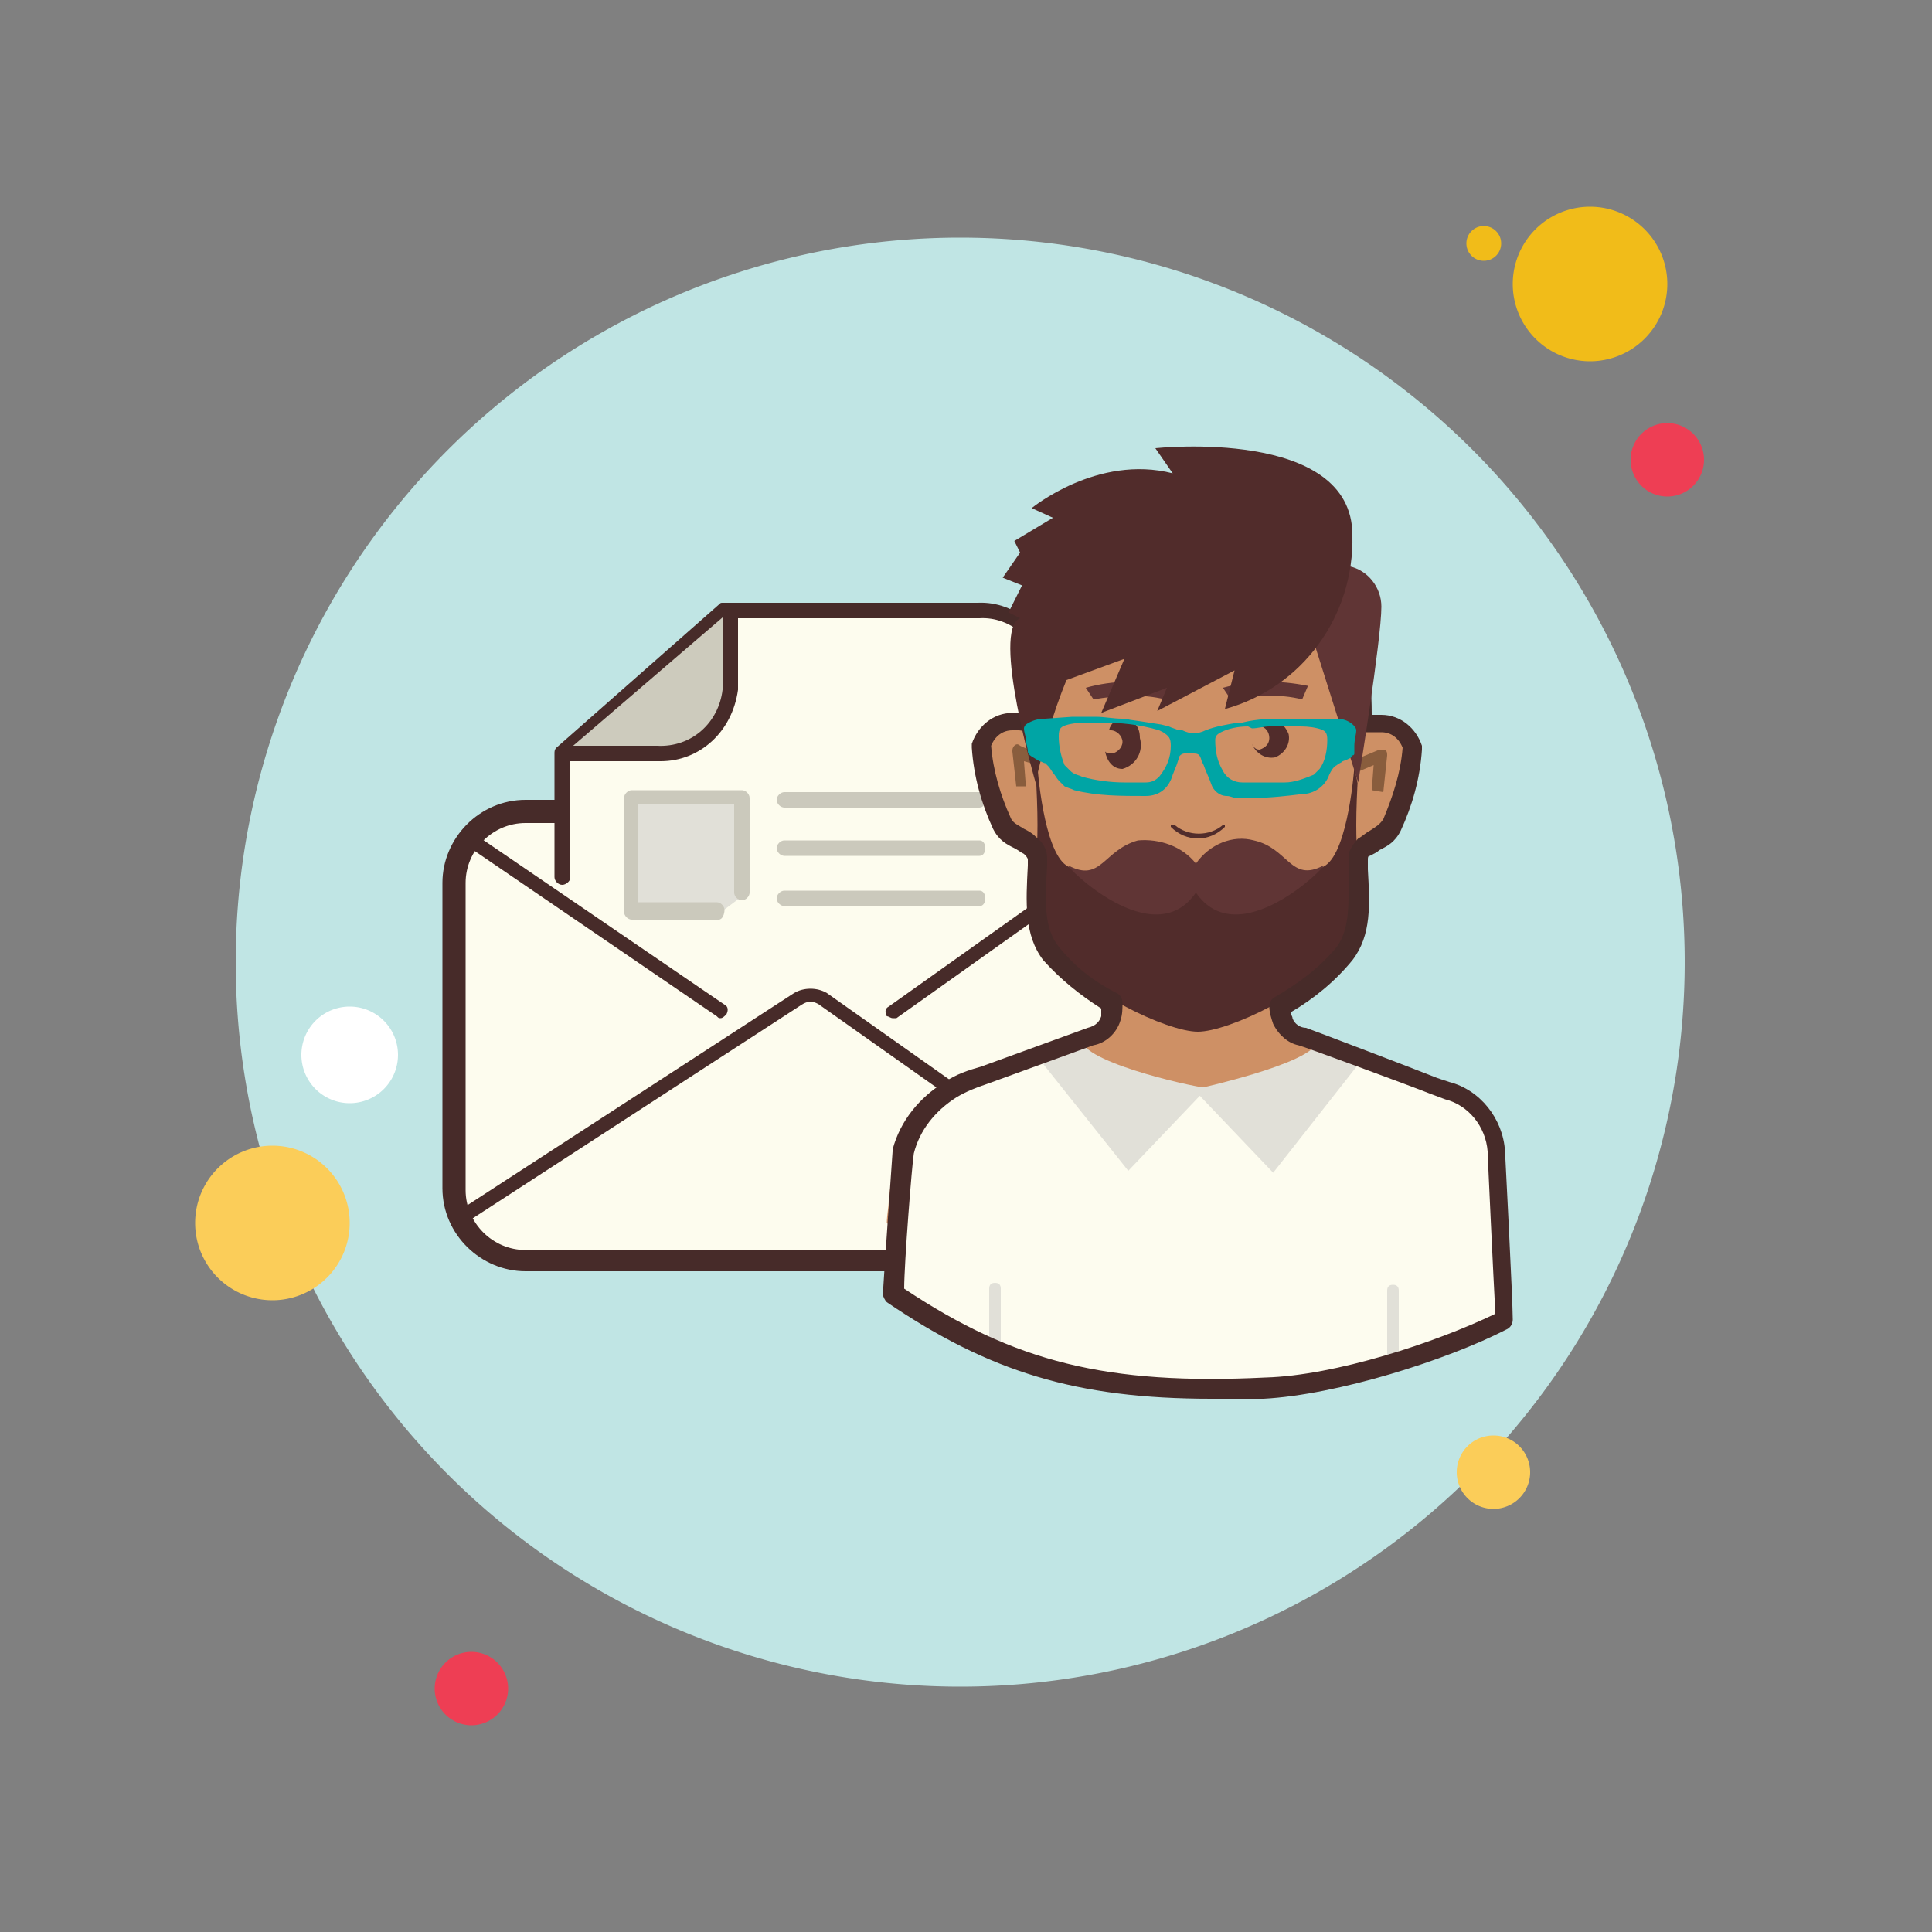 <svg xmlns="http://www.w3.org/2000/svg" xmlns:xlink="http://www.w3.org/1999/xlink" viewBox="0 0 100 100"><rect x="0" y="0" width="100" height="100" fill="#808080" stroke="none"/><path fill="#fff" d="M20.4 55.6A.9.9 0 1 0 20.4 57.4.9.9 0 1 0 20.4 55.6zM79.4 30.9A.7.7 0 1 0 79.4 32.3.7.7 0 1 0 79.4 30.9z"/><path fill="#f1bc19" d="M76.8 11.7A.9.9 0 1 0 76.8 13.5.9.9 0 1 0 76.8 11.7zM20.9 63.3A.9.9 0 1 0 20.9 65.1.9.9 0 1 0 20.9 63.3z"/><path fill="#c0e5e4" d="M49.7 12.3A37.5 37.5 0 1 0 49.7 87.3A37.5 37.5 0 1 0 49.7 12.3Z"/><path fill="#f1bc19" d="M82.3 10.7A4 4 0 1 0 82.3 18.7A4 4 0 1 0 82.3 10.7Z"/><path fill="#ee3e54" d="M86.3 21.9A1.9 1.9 0 1 0 86.3 25.7A1.9 1.9 0 1 0 86.3 21.9Z"/><path fill="#fbcd59" d="M77.3 74.3A1.9 1.9 0 1 0 77.3 78.1 1.9 1.9 0 1 0 77.3 74.3zM14.1 59.3A4 4 0 1 0 14.1 67.3 4 4 0 1 0 14.1 59.3z"/><path fill="#ee3e54" d="M24.4 85.5A1.9 1.9 0 1 0 24.4 89.3A1.9 1.9 0 1 0 24.4 85.5Z"/><path fill="#fff" d="M18.1 52.1A2.5 2.5 0 1 0 18.1 57.1A2.5 2.5 0 1 0 18.1 52.1Z"/><path fill="#fdfcee" d="M55.3,65.3H27.2c-2,0-3.7-1.6-3.7-3.7V45.7c0-2,1.6-3.7,3.7-3.7h28.2c2,0,3.7,1.6,3.7,3.7v15.9 C59,63.6,57.4,65.3,55.3,65.3z"/><path fill="#472b29" d="M55.3,65.8H27.2c-2.3,0-4.3-1.9-4.3-4.3V45.7c0-2.3,1.9-4.3,4.3-4.3h28.2c2.3,0,4.3,1.9,4.3,4.3 v15.9C59.6,63.9,57.7,65.8,55.3,65.8z M27.2,42.6c-1.7,0-3.1,1.4-3.1,3.1v15.9c0,1.7,1.4,3.1,3.1,3.1h28.2 c1.7,0,3.1-1.4,3.1-3.1V45.7c0-1.7-1.4-3.1-3.1-3.1H27.2z"/><path fill="#472b29" d="M46.2 52.7c-.1 0-.2-.1-.3-.1-.1-.2-.1-.4.1-.5l12.1-8.6c.2-.1.4-.1.5.1.1.2.1.4-.1.5l-12.1 8.6C46.4 52.7 46.3 52.7 46.2 52.7zM37.3 52.7c-.1 0-.1 0-.2-.1L24.5 44c-.2-.1-.2-.3-.1-.5.1-.2.3-.2.5-.1L37.5 52c.2.1.2.3.1.5C37.5 52.6 37.4 52.7 37.3 52.7zM23.9 63.4c-.1 0-.2-.1-.3-.2-.1-.2-.1-.4.1-.5l17.4-11.3c.5-.3 1.2-.3 1.7 0l16 11.3c.2.1.2.3.1.5-.1.2-.3.2-.5.1l-16-11.3c-.3-.2-.6-.2-.9 0L24.1 63.3C24 63.4 23.9 63.4 23.9 63.4z"/><path fill="#fdfcee" d="M29.1,45.4V39l8.4-7.4h13.2c1.9-0.1,3.5,1.3,3.6,3.2V43"/><path fill="#472b29" d="M29.1,45.8c-0.2,0-0.4-0.2-0.4-0.4V39c0-0.1,0-0.2,0.1-0.3l8.4-7.4c0.1-0.1,0.1-0.1,0.2-0.1h13.2 c2-0.1,3.8,1.5,3.9,3.5V43c0,0.2-0.2,0.4-0.3,0.4s-0.3-0.2-0.3-0.4v-8.2c-0.1-1.6-1.6-2.9-3.2-2.8l-13.1,0l-8.1,7.2v6.3 C29.5,45.6,29.3,45.8,29.1,45.8z"/><path fill="#cbc9bc" d="M50.7 46.9H40.6c-.2 0-.4-.2-.4-.4s.2-.4.4-.4h10.1c.2 0 .3.2.3.4S50.9 46.9 50.7 46.9zM50.7 44.3H40.6c-.2 0-.4-.2-.4-.4s.2-.4.4-.4h10.1c.2 0 .3.2.3.4S50.9 44.3 50.7 44.3z"/><path fill="#e1e0d8" d="M38.4 46.4L38.4 41.4 32.7 41.4 32.7 47.3 37.2 47.3"/><path fill="#cbc9bc" d="M37.2 47.6h-4.5c-.2 0-.4-.2-.4-.4v-5.9c0-.2.2-.4.4-.4h5.7c.2 0 .4.2.4.4v4.9c0 .2-.2.4-.4.4s-.4-.2-.4-.4v-4.6h-5v5.1h4.1c.2 0 .4.2.4.4S37.4 47.6 37.2 47.6zM50.7 41.8H40.6c-.2 0-.4-.2-.4-.4s.2-.4.4-.4h10.1c.2 0 .3.2.3.4S50.9 41.8 50.7 41.8z"/><path fill="#cdcbbd" d="M37.7,31.7v4.1c-0.2,1.9-1.8,3.3-3.7,3.2h-4.8"/><path fill="#472b29" d="M34.2,39.4c-0.1,0-0.1,0-0.2,0l-4.8,0c-0.2,0-0.4-0.2-0.4-0.4s0.2-0.4,0.4-0.4H34 c1.8,0.1,3.2-1.2,3.4-2.9l0-4.1c0-0.2,0.2-0.4,0.4-0.4s0.4,0.2,0.4,0.4v4.1C37.9,37.9,36.2,39.4,34.2,39.4z"/><path fill="#ce9065" d="M77.4,59.4c-0.1-1.5-1.1-2.8-2.6-3.1l-0.3-0.1c-0.1-0.1-0.3-0.1-0.5-0.2c-1-0.4-6.8-2.5-6.8-2.5 c-0.4-0.1-0.8-0.4-1-0.8c-0.2-0.7-0.2-1.5-0.2-2.3c-1.3,0.4-2.6,0.8-3.9,1.1c-1.5,0.1-4.7-1.8-4.7-1.8s-0.1,2.4-0.2,2.9 c-0.1,0.5-0.5,0.8-1,0.9l-5.6,2c-0.6,0.2-1.2,0.4-1.7,0.7c-1.2,0.8-2.1,1.9-2.5,3.2c0,0-0.4,2.6-0.4,2.7c0,0.4-0.1,0.8-0.1,1.2 c6,4.1,10.9,5.2,19.3,4.9c4.3-0.4,8.5-1.6,12.4-3.5C77.7,61.3,77.4,59.4,77.4,59.4z"/><path fill="#fdfcef" d="M74.8,56.3l-0.3-0.1c-0.1-0.1-0.3-0.1-0.5-0.2c-0.6-0.3-3-1.2-4.8-1.8h-0.1c-2,1-4.8,2.5-7.3,2.5 s-5.1-1.4-7.3-2.5l-0.2,0.1l-3.5,1.3c-0.6,0.2-1.2,0.4-1.7,0.7c-1.2,0.8-2.1,1.9-2.5,3.2c0,0-0.4,2.6-0.4,2.7 c0,0.4-0.1,4.2-0.1,4.7c6,4.1,10.9,5.3,19.3,4.9c4.3-0.4,8.5-1.6,12.4-3.5c-0.2-3.3-0.4-8.7-0.4-8.7 C77.4,57.9,76.3,56.7,74.8,56.3z"/><path fill="#e1e0d8" d="M56,53.9l-2.3,0.8l4.7,5.9l4.1-4.3C62.4,56.4,56.3,55.1,56,53.9z"/><path fill="#e1e0d8" d="M68.2,53.9l2.1,1.2l-4.4,5.6l-4.1-4.3C61.7,56.4,67.9,55.1,68.2,53.9z"/><path fill="#ce9065" d="M71.4,37.2h-0.3c-0.8,0-1,0.3-0.9-0.2c0.1-0.8,0-4.2,0-4.3c0-3.5-3.6-6.3-8.2-6.5h-0.2 c-4.5,0.2-8.2,3-8.2,6.5c0,0.2-0.1,3.5-0.1,4.3c0,0.5-0.2,0.2-0.9,0.2h-0.3c-0.8,0-1.4,0.5-1.6,1.2c0.1,0.1,0.5,2.9,1.1,4 c0.3,0.6,0.9,0.7,1.4,1.1c0.3,0.2,0.4,0.5,0.5,0.8c0.4,1.2,1.1,2.3,2.1,3.2c0.5,0.5,3.5,3.7,6.1,3.5c2.6-0.2,5.6-3,6.1-3.5 c1-0.9,1.7-2,2.1-3.2c0-0.3,0.2-0.6,0.4-0.8c0.6-0.4,1.1-0.5,1.4-1.1c0.5-1.3,0.8-2.6,1.1-4C72.9,37.7,72.2,37.2,71.4,37.2z"/><path fill="#ce9065" d="M62,53.4c1.6,0,6-2.1,7.6-4.3c1.1-1.5,0.6-3.6,0.6-6.4c0-6.8,2.6-15.1-8.2-15.1 s-8.3,8.3-8.3,15.1c0,2.8-0.5,4.9,0.7,6.4C56,51.3,60.4,53.4,62,53.4L62,53.4z"/><defs><path id="s35ugInWlASZPurFOFk4Ia" d="M62,53.4c1.6,0,6-2.1,7.6-4.3c1.1-1.5,0.6-3.6,0.6-6.4c0-6.8,2.6-15.1-8.2-15.1s-8.3,8.3-8.3,15.1 c0,2.8-0.5,4.9,0.7,6.4C56,51.3,60.4,53.4,62,53.4L62,53.4z"/></defs><clipPath id="s35ugInWlASZPurFOFk4Ib"><use xlink:href="#s35ugInWlASZPurFOFk4Ia"/></clipPath><g clip-path="url(#s35ugInWlASZPurFOFk4Ib)"><path fill="#512c2b" d="M70.1,39.7c0,0-0.3,4.3-1.5,5.1c-0.8,0.5-1.7,0.9-2.7,1.2h-8c-1-0.3-1.9-0.7-2.7-1.2 c-1.2-0.8-1.5-5.1-1.5-5.1c-0.3,2.4-0.4,4.8-0.2,7.2c0.1,0.9,0.4,1.7,0.9,2.4c0,0,4.6,4.7,5,4.9c0.8,0.1,1.7,0.2,2.5,0.1 c0.8,0.1,1.7,0,2.5-0.1c0.4-0.2,5.3-4.8,5.3-4.8c0.4-0.8,0.7-1.8,0.8-2.7C70.8,44.4,70.6,42,70.1,39.7L70.1,39.7z"/></g><path fill="#603535" d="M68.5,44.8c-1.7,0.9-1.8-0.9-3.6-1.3c-1.1-0.3-2.3,0.2-3,1.2c-0.7-0.9-1.9-1.3-3-1.2 c-1.8,0.5-1.9,2.2-3.6,1.3c-0.2,0,4.4,4.6,6.6,1.4C64.1,49.4,68.7,44.8,68.5,44.8L68.5,44.8z"/><path fill="#e1e0d8" d="M51.5 70.1c-.2 0-.3-.1-.3-.3v-3.1c0-.2.1-.3.3-.3s.3.1.3.3v3.1C51.8 70 51.7 70.1 51.5 70.1zM72.1 70.7c-.2 0-.3-.1-.3-.3v-3.6c0-.2.1-.3.3-.3s.3.1.3.3v3.6C72.4 70.5 72.2 70.7 72.1 70.7z"/><path fill="#512c2b" d="M62,43.4c0.5,0,1-0.2,1.4-0.6c0,0,0-0.1,0-0.1c0,0,0,0,0,0l0,0c0,0-0.1,0-0.1,0 c-0.7,0.6-1.8,0.6-2.5,0c0,0,0,0-0.1,0c0,0,0,0-0.1,0c0,0,0,0.1,0,0.1C61,43.2,61.5,43.4,62,43.4z"/><path fill="#603535" d="M60.3 36.2l.3-.7c-1.5-.3-3-.3-4.4.1l.4.6C57.8 36 59.1 35.9 60.3 36.2zM67.4 36.2l.3-.7c-1.5-.3-3-.3-4.4.1l.4.6C65 36 66.2 35.9 67.4 36.2z"/><path fill="#512c2b" d="M58.2 37.2c-.4 0-.7.2-.8.6h.1c.3 0 .6.3.6.6 0 .3-.3.6-.6.6-.1 0-.2 0-.3-.1.1.5.4.9.9.9.7-.2 1.1-.9.9-1.6C59 37.6 58.7 37.3 58.2 37.2L58.2 37.2zM65.7 37.2c-.3 0-.6.2-.7.4.1 0 .1 0 .2 0 .3 0 .5.3.5.6 0 0 0 0 0 0 0 .3-.2.5-.5.6 0 0 0 0 0 0-.2 0-.3-.1-.4-.3.2.5.7.8 1.2.7.5-.2.8-.7.7-1.2C66.5 37.5 66.1 37.2 65.7 37.2L65.7 37.2z"/><path fill="#895d3d" d="M71.6 41L71 40.9l.1-1.3-.7.3-.2-.6 1.2-.5c.1 0 .2 0 .3 0 .1.1.1.2.1.3L71.6 41zM52.6 40.7l-.2-1.8c0-.1 0-.2.1-.3.1-.1.2-.1.3 0l1.1.5-.2.5L53 39.4l.1 1.3L52.6 40.7z"/><path fill="#472b29" d="M62.7,72.4c-7,0-11.5-1.4-16.8-5c-0.1-0.1-0.2-0.3-0.2-0.4c0-0.3,0.5-7.4,0.5-7.4c0,0,0-0.1,0-0.1 c0.4-1.5,1.4-2.7,2.7-3.5c0.6-0.4,1.2-0.6,1.9-0.8l5.5-2c0.4-0.1,0.6-0.3,0.7-0.6c0-0.1,0-0.3,0-0.4c-1.1-0.7-2.1-1.5-3-2.5 c-1-1.3-0.9-3-0.8-4.9l0-0.3c0-0.1-0.1-0.2-0.2-0.3c-0.2-0.1-0.3-0.2-0.5-0.3c-0.4-0.2-0.8-0.4-1.1-1c-0.6-1.3-1-2.7-1.1-4.2 c0-0.1,0-0.1,0-0.2c0.3-0.9,1.1-1.6,2.1-1.6h0.3c0.1,0,0.2,0,0.3,0c0-1.1,0-2.2,0.2-3.2l0-0.8c0-3.7,3.8-6.8,8.6-7l0.2,0 c4.9,0.2,8.7,3.2,8.7,7v0.4c0.2,1.2,0.3,2.4,0.3,3.7c0.1,0,0.2,0,0.3,0l0.2,0c1,0,1.8,0.7,2.1,1.6c0,0.1,0,0.1,0,0.2 c-0.1,1.5-0.5,2.9-1.1,4.2c-0.3,0.6-0.7,0.8-1.1,1c-0.1,0.1-0.3,0.2-0.5,0.3c-0.1,0-0.1,0.1-0.1,0.2l0,0.5 c0.1,1.8,0.2,3.4-0.8,4.7c-0.9,1.1-2,2-3.2,2.7c0,0.1,0.1,0.2,0.1,0.3c0.1,0.3,0.4,0.5,0.7,0.5c0.3,0.1,5.8,2.2,6.8,2.6L75,56 c1.6,0.4,2.8,1.9,2.9,3.6c0,0,0,0,0,0c0,0,0.4,7.7,0.4,8.7c0,0.2-0.1,0.4-0.3,0.5c-3.1,1.6-8.8,3.4-12.6,3.6 C64.6,72.4,63.6,72.4,62.7,72.4z M46.8,66.7c5.7,3.8,10.5,5,18.7,4.6c3.6-0.1,8.8-1.8,11.9-3.3c-0.1-1.8-0.4-8.2-0.4-8.4 c-0.1-1.3-1-2.4-2.2-2.7l-0.8-0.3c-1-0.4-6.7-2.5-6.8-2.5c-0.5-0.1-1-0.5-1.3-1.1c-0.1-0.3-0.2-0.6-0.2-0.9 c0-0.2,0.1-0.4,0.3-0.5c1.2-0.7,2.3-1.5,3.2-2.6c0.7-1,0.6-2.3,0.6-4.1l0-0.6c0,0,0-0.1,0-0.1c0.1-0.3,0.3-0.6,0.5-0.8 c0.2-0.1,0.4-0.3,0.6-0.4c0.3-0.2,0.5-0.3,0.7-0.6c0.5-1.2,0.9-2.4,1-3.7c-0.2-0.5-0.6-0.8-1.1-0.8h-0.3c-0.3,0-0.5,0-0.7,0 c-0.1,0-0.3,0-0.4-0.1c-0.1-0.1-0.2-0.2-0.2-0.4c0.1-1.4,0-2.7-0.2-4.1l0-0.5c0-3.2-3.4-5.8-7.7-6l-0.2,0c-4.3,0.2-7.7,2.8-7.7,6 v0.9C54,35,53.9,36.2,54,37.4c0,0.2-0.1,0.3-0.2,0.4c-0.1,0.1-0.3,0.1-0.4,0.1c-0.2,0-0.5-0.1-0.7-0.1h-0.3 c-0.5,0-0.9,0.3-1.1,0.8c0.1,1.3,0.5,2.6,1,3.7c0.1,0.3,0.4,0.4,0.7,0.6c0.2,0.1,0.4,0.2,0.6,0.4c0.4,0.3,0.6,0.7,0.6,1.1l0,0.4 C54.1,46.6,54,48,54.8,49c0.8,1,1.8,1.8,3,2.4c0.2,0.1,0.3,0.3,0.3,0.5c0,0.3,0,0.6-0.1,0.9c-0.2,0.7-0.8,1.2-1.4,1.3l-5.5,2 c-0.6,0.2-1.1,0.4-1.6,0.7c-1.1,0.7-1.9,1.7-2.2,2.9C47.2,60.3,46.8,65.4,46.8,66.7z"/><path fill="#603535" d="M69.8,29.3c1,0.2,1.7,1.1,1.7,2.1c0,1.7-1.2,9.1-1.2,9.1l-2.4-7.6L69.8,29.3L69.8,29.3z"/><path fill="#512c2b" d="M60.7,24.5l-0.9-1.3c0,0,10.2-1.1,10.2,4.5c0.1,4.2-2.6,7.9-6.6,9l0.5-2l-4,2.1l0.5-1.2L57,36.9 l1.2-2.8l-3,1.1c-0.7,1.7-1.2,3.5-1.6,5.3c0,0-2.3-7.9-0.8-8.5l-0.6-0.3l0.7-1.4l-1-0.4l0.9-1.3L52.5,28l2-1.2l-1.1-0.5 C53.4,26.3,56.8,23.5,60.7,24.5L60.7,24.5z"/><path fill="#00a5a5" d="M69.2,37.2h-0.1h-0.2h-0.8c-0.5,0-1,0-1.5,0c-0.8,0-1.5,0-2.3,0.2h-0.2c-0.6,0.1-1.2,0.2-1.7,0.4 c-0.4,0.2-0.8,0.2-1.2,0H61c-0.2-0.1-0.3-0.1-0.5-0.2l-0.4-0.1c-0.6-0.1-1.3-0.2-2-0.3c-0.5,0-0.9-0.1-1.4-0.1h-0.6h-0.6 l-1.4,0.1c-0.4,0-0.7,0.1-1,0.3c0,0-0.1,0.1-0.1,0.2c0,0.2,0.1,0.4,0.1,0.6s0.1,0.4,0.1,0.6s0.3,0.3,0.6,0.5 c0.1,0,0.2,0.1,0.3,0.1c0.1,0.1,0.1,0.1,0.2,0.2l0,0l0.2,0.3c0.1,0.1,0.2,0.3,0.3,0.4c0.1,0.1,0.2,0.2,0.3,0.3 c0.2,0.1,0.3,0.1,0.5,0.2c1.2,0.3,2.4,0.3,3.7,0.3c0.7,0,1.2-0.4,1.4-1.1l0.2-0.5l0.1-0.3c0-0.2,0.2-0.3,0.3-0.3h0.4 c0.3,0,0.4,0,0.5,0.4l0.1,0.2c0.1,0.3,0.3,0.7,0.4,1c0.1,0.3,0.4,0.6,0.8,0.6c0.2,0,0.3,0.1,0.5,0.1c0.3,0,0.6,0,0.9,0 c0.8,0,1.7-0.1,2.5-0.2c0.6,0,1.2-0.4,1.4-1c0.1-0.2,0.2-0.4,0.4-0.5c0.1-0.1,0.2-0.1,0.3-0.2c0.3-0.1,0.5-0.2,0.5-0.3H70 c0,0,0.1,0,0.1-0.1c0,0,0,0,0,0c0-0.1,0-0.2,0-0.4c0-0.3,0.1-0.6,0.1-0.8S69.8,37.2,69.2,37.2z M64.8,37.7c0.3,0,0.6-0.1,0.9-0.1 h1.4c0.4,0,0.7,0,1.1,0.1s0.5,0.2,0.5,0.6c0,0.5-0.1,1.1-0.4,1.5c-0.1,0.1-0.2,0.2-0.3,0.3c-0.5,0.2-1,0.4-1.5,0.4 c-0.7,0-1.3,0-1.9,0h-0.3c-0.4,0-0.8-0.2-1-0.6c-0.3-0.5-0.4-1-0.4-1.6c0-0.2,0.1-0.3,0.3-0.4c0.4-0.2,0.9-0.3,1.4-0.3L64.8,37.7 z M60.6,38.6c0,0.6-0.2,1.1-0.6,1.6c-0.2,0.2-0.4,0.3-0.7,0.3c-0.4,0-0.8,0-1.1,0l0,0c-0.7,0-1.5-0.1-2.2-0.3 c-0.2-0.1-0.4-0.1-0.6-0.3c-0.1-0.1-0.2-0.2-0.3-0.3c-0.2-0.5-0.3-1-0.3-1.5c0-0.4,0.1-0.5,0.5-0.6s0.8-0.1,1.2-0.1H57 c1,0,2,0.1,3,0.4l0.2,0.1C60.5,38.1,60.6,38.2,60.6,38.6z"/></svg>